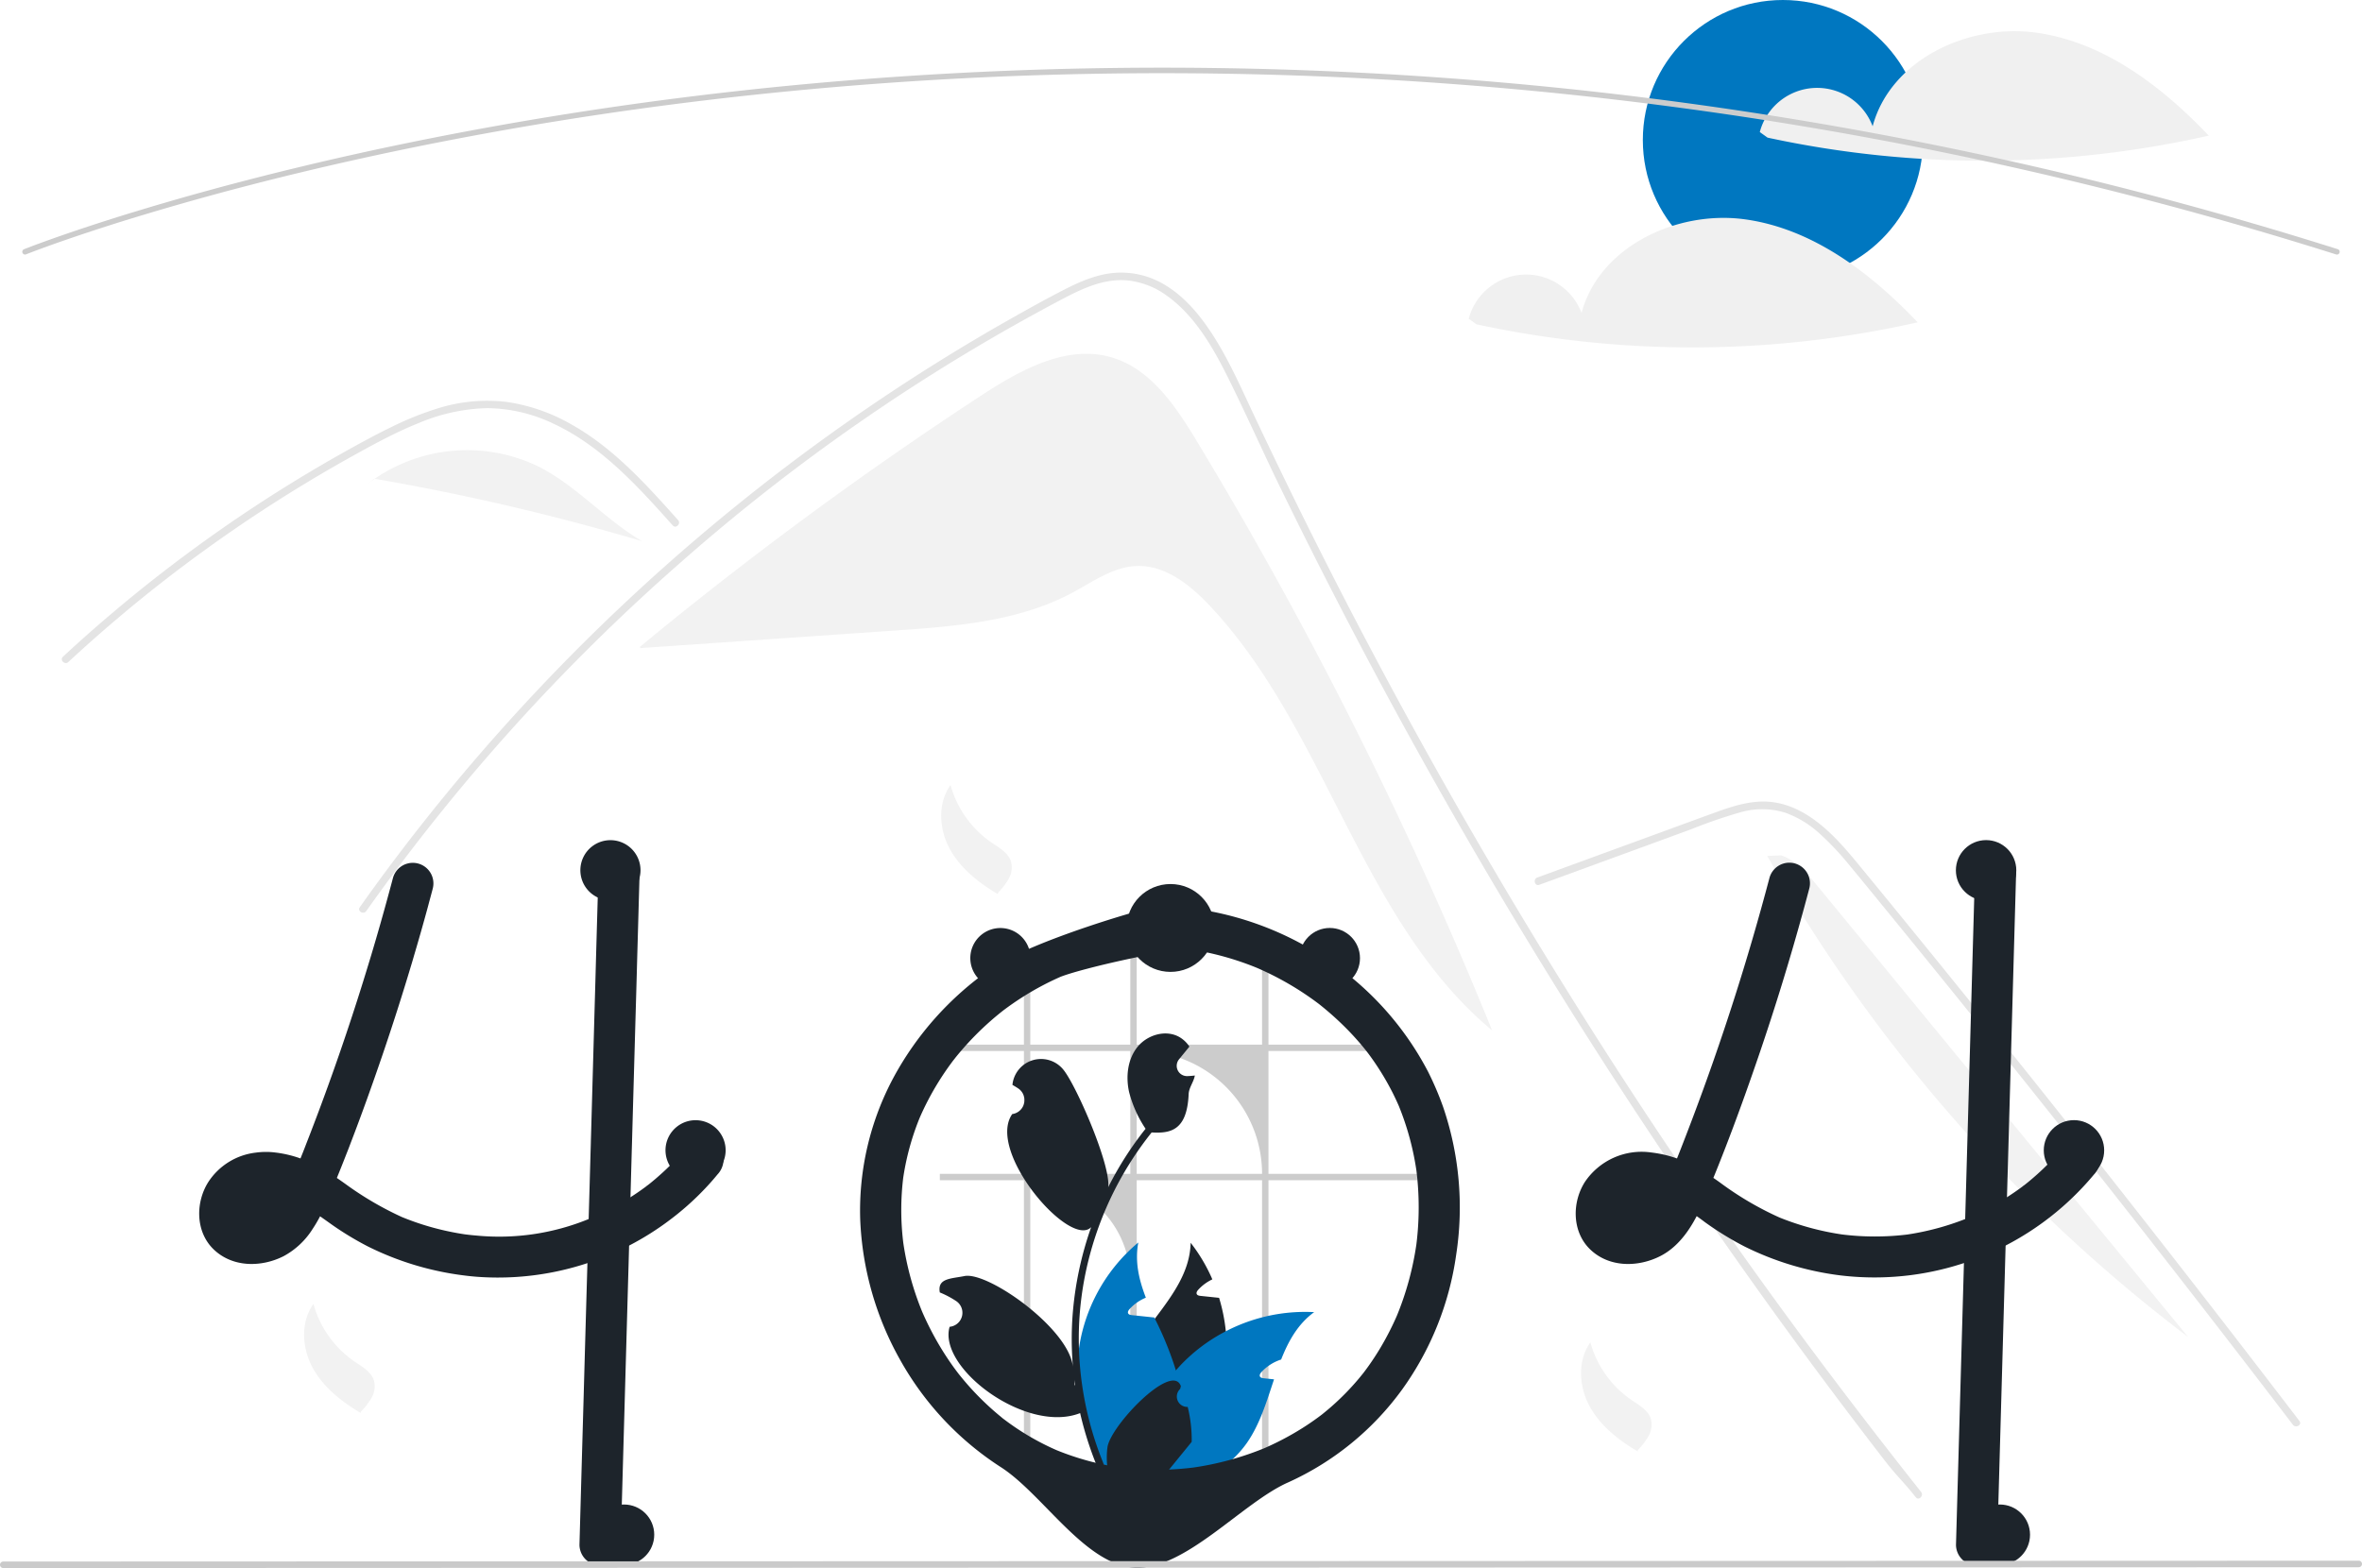 <svg xmlns="http://www.w3.org/2000/svg" xmlns:xlink="http://www.w3.org/1999/xlink" width="500" height="332" viewBox="0 0 500 332">
  <rect x="0" y="0" width="500" height="332" fill="#333333" stroke="none"/>
  <defs>
    <clipPath id="clip-pagenotfount">
      <rect width="500" height="332"/>
    </clipPath>
  </defs>
  <g id="pagenotfount" clip-path="url(#clip-pagenotfount)">
    <rect width="500" height="332" fill="#fff"/>
    <g id="undraw_page_not_found_re_e9o6" transform="translate(-0.005)">
      <path id="Path_1" data-name="Path 1" d="M520.819,311.7c-4.458-7.374-9.741-15.246-18.014-17.654-9.581-2.788-19.423,2.751-27.772,8.216a809.263,809.263,0,0,0-72.02,53.063l.025.286,53.742-3.706c12.943-.893,26.331-1.908,37.769-8.031,4.34-2.323,8.571-5.427,13.49-5.643,6.111-.269,11.439,4,15.626,8.458,24.768,26.374,31.935,66.707,59.722,89.879A881.835,881.835,0,0,0,520.819,311.7Z" transform="translate(-267.521 -218.385)" fill="#f2f2f2"/>
      <path id="Path_2" data-name="Path 2" d="M630.226,523.008c-2.739-3.458-3.858-4.269-6.56-7.759q-33-42.677-62.03-88.238-19.72-30.943-37.484-63.074-8.457-15.276-16.451-30.791-6.2-12.03-12.129-24.2c-1.13-2.318-2.228-4.647-3.32-6.981-2.574-5.489-5.1-11-7.812-16.419-3.091-6.171-6.853-12.64-12.529-16.786a17.094,17.094,0,0,0-8.9-3.427c-4.62-.3-8.883,1.609-12.891,3.693a414.971,414.971,0,0,0-81.6,56.269,424.806,424.806,0,0,0-66.293,73.588c-.586.837-1.972.037-1.38-.8q3.493-4.94,7.125-9.773a427.155,427.155,0,0,1,109.053-101.72q10.608-6.874,21.614-13.1c3.7-2.094,7.413-4.162,11.191-6.1,3.7-1.9,7.637-3.613,11.868-3.677,14.4-.224,21.854,16.083,26.976,27.055q2.414,5.18,4.887,10.328,9.345,19.544,19.408,38.731,6.211,11.846,12.694,23.554,20.175,36.459,42.888,71.441c20.058,30.892,39.957,58.182,62.808,87.071C631.984,522.678,630.86,523.818,630.226,523.008Z" transform="translate(-224.683 -205.99)" fill="#e4e4e4"/>
      <path id="Path_3" data-name="Path 3" d="M321.768,336.794c-.837-.933-1.668-1.865-2.51-2.8-6.64-7.343-13.765-14.6-22.883-18.811a33.2,33.2,0,0,0-13.909-3.224,39.693,39.693,0,0,0-14.441,3.15c-2.174.869-4.3,1.854-6.395,2.9-2.393,1.2-4.743,2.489-7.082,3.784q-6.587,3.645-13,7.61-12.766,7.89-24.732,16.984-6.2,4.716-12.15,9.741-5.531,4.668-10.839,9.587c-.757.7-1.886-.432-1.13-1.13.933-.869,1.876-1.732,2.819-2.585q4-3.613,8.122-7.088,7.522-6.347,15.433-12.2,12.3-9.113,25.451-16.989,6.571-3.933,13.323-7.535c1.359-.725,2.734-1.434,4.125-2.1a65.757,65.757,0,0,1,9.805-3.991,34.882,34.882,0,0,1,14.809-1.455,38.557,38.557,0,0,1,13.664,4.727c8.953,5,15.9,12.742,22.654,20.293C323.58,336.426,322.456,337.561,321.768,336.794Z" transform="translate(-179.357 -225.544)" fill="#e4e4e4"/>
      <path id="Path_4" data-name="Path 4" d="M729.779,474.013l21.453-7.846,10.651-3.9a108.912,108.912,0,0,1,10.516-3.622,16.59,16.59,0,0,1,9.518.121,21.936,21.936,0,0,1,7.424,4.6,60.246,60.246,0,0,1,6.089,6.5c2.319,2.787,4.6,5.6,6.9,8.41q14.208,17.376,28.23,34.9t27.856,35.2q13.868,17.718,27.546,35.585,1.676,2.189,3.348,4.38c.616.807,2.005.011,1.38-.807Q876.911,569.5,862.94,551.6q-14-17.941-28.2-35.73t-28.588-35.423q-3.585-4.393-7.182-8.777c-2.023-2.465-4.023-4.957-6.241-7.251-4.072-4.212-9.16-7.934-15.25-8.035-3.581-.059-7.046,1.077-10.373,2.28-3.587,1.3-7.164,2.619-10.746,3.929l-21.6,7.9-5.4,1.975c-.958.351-.544,1.9.425,1.542Z" transform="translate(-403.93 -286.666)" fill="#e4e4e4"/>
      <path id="Path_5" data-name="Path 5" d="M341.253,331.951a34.634,34.634,0,0,0-34.881,2.495,497.5,497.5,0,0,1,56.6,13.211C355.253,343.132,349.213,336.043,341.253,331.951Z" transform="translate(-227.058 -233.071)" fill="#f2f2f2"/>
      <path id="Path_6" data-name="Path 6" d="M304.676,338.784l-2.1,1.706c.71-.6,1.448-1.157,2.206-1.687Z" transform="translate(-225.469 -237.429)" fill="#f2f2f2"/>
      <path id="Path_7" data-name="Path 7" d="M823.984,482.3c-2.112-2.571-4.4-5.262-7.554-6.306l-2.949.116a334.5,334.5,0,0,0,89.1,101.857Z" transform="translate(-439.381 -294.879)" fill="#f2f2f2"/>
      <path id="Path_8" data-name="Path 8" d="M514.66,450.367a21.788,21.788,0,0,0,8.68,12.183c1.639,1.116,3.579,2.187,4.14,4.089a4.87,4.87,0,0,1-.508,3.575,14.459,14.459,0,0,1-2.245,2.931l-.079.3c-4.068-2.411-7.938-5.46-10.186-9.621s-2.561-9.614.2-13.455" transform="translate(-313.439 -284.147)" fill="#f2f2f2"/>
      <path id="Path_9" data-name="Path 9" d="M747.66,653.367a21.787,21.787,0,0,0,8.679,12.183c1.639,1.116,3.579,2.187,4.14,4.089a4.871,4.871,0,0,1-.508,3.575,14.465,14.465,0,0,1-2.245,2.93l-.079.3c-4.068-2.411-7.938-5.461-10.186-9.621s-2.561-9.614.2-13.455" transform="translate(-410.995 -369.142)" fill="#f2f2f2"/>
      <path id="Path_10" data-name="Path 10" d="M282.66,639.367a21.788,21.788,0,0,0,8.679,12.183c1.639,1.116,3.579,2.187,4.14,4.089a4.87,4.87,0,0,1-.508,3.575,14.466,14.466,0,0,1-2.245,2.931l-.079.3c-4.068-2.411-7.939-5.461-10.186-9.621s-2.561-9.614.2-13.455" transform="translate(-216.302 -363.28)" fill="#f2f2f2"/>
      <circle id="Ellipse_1" data-name="Ellipse 1" cx="29.647" cy="29.647" r="29.647" transform="translate(347.768)" fill="#0077c0"/>
      <path id="Path_11" data-name="Path 11" d="M869.168,176.084c-14.368-1.942-30.771,5.824-34.5,19.836a12.554,12.554,0,0,0-23.888,1.226l1.645,1.178a216.406,216.406,0,0,0,93.392-.422C895.826,187.4,883.535,178.026,869.168,176.084Z" transform="translate(-438.252 -169.183)" fill="#f0f0f0"/>
      <path id="Path_12" data-name="Path 12" d="M763.168,244.084c-14.368-1.942-30.772,5.824-34.5,19.836a12.554,12.554,0,0,0-23.888,1.226l1.645,1.178a216.4,216.4,0,0,0,93.392-.422C789.826,255.4,777.535,246.026,763.168,244.084Z" transform="translate(-393.87 -197.655)" fill="#f0f0f0"/>
      <path id="Path_13" data-name="Path 13" d="M668.035,228.654a.572.572,0,0,1-.175-.027c-153.7-48.608-289.171-42.251-375.747-28.36-11.782,1.89-23.6,4.073-35.113,6.488-2.94.616-5.991,1.276-9.066,1.964-3.673.818-7.3,1.66-10.773,2.5q-2.251.533-4.415,1.075c-2.185.539-4.4,1.1-6.778,1.719-2.655.685-5.353,1.4-8.021,2.134l-.03.009h0c-3.013.823-6.01,1.669-8.907,2.514-1.568.453-3.083.9-4.534,1.341-.162.045-.306.088-.451.132l-.312.095c-.181.055-.359.109-.537.16l-.011,0h0l-.472.146c-.563.17-1.112.337-1.651.5-14.268,4.4-22.112,7.527-22.189,7.558a.581.581,0,1,1-.433-1.079c.078-.031,7.96-3.176,22.28-7.59.542-.166,1.092-.333,1.656-.5l.438-.136.045-.015c.177-.051.355-.1.534-.159l.312-.095c.156-.047.309-.094.466-.137,1.441-.438,2.96-.886,4.533-1.341,2.9-.846,5.9-1.692,8.914-2.516l.028-.008h0c2.677-.734,5.384-1.455,8.048-2.142,2.38-.618,4.6-1.181,6.789-1.722q2.173-.541,4.423-1.077c3.479-.844,7.111-1.687,10.791-2.507,3.081-.688,6.136-1.35,9.081-1.966,11.535-2.419,23.367-4.606,35.167-6.5,86.7-13.912,222.361-20.278,376.281,28.4a.581.581,0,0,1-.175,1.135Z" transform="translate(-173.332 -174.75)" fill="#ccc"/>
      <path id="Path_14" data-name="Path 14" d="M353.186,540.081a3.912,3.912,0,0,0-.988-1.552,3.742,3.742,0,0,0-.535-.413,4.468,4.468,0,0,0-5.226,0,3.381,3.381,0,0,0-.4.413q-.645.793-1.325,1.552c-.744.849-1.506,1.668-2.3,2.465-.227.221-.453.448-.686.668-.134.134-.267.262-.4.389-.512.488-1.035.959-1.564,1.424-.279.25-.558.494-.843.732-.424.355-.849.709-1.279,1.052-.041.029-.081.058-.122.093-.012.006-.017.018-.029.023s-.012,0-.017.012a.1.1,0,0,0-.041.029c-.128.087-.215.145-.279.2.023-.012.047-.029.07-.041-.1.081-.215.163-.32.244-1.017.75-2.058,1.471-3.122,2.145a57.667,57.667,0,0,1-8.266,4.389c-.192.076-.39.157-.587.232a49.975,49.975,0,0,1-23.746,3.5q-1.238-.1-2.476-.262c-.953-.14-1.9-.308-2.843-.5a56.93,56.93,0,0,1-10.475-3.162,68.971,68.971,0,0,1-12.01-7.045c-.581-.413-1.168-.826-1.756-1.227.668-1.639,1.325-3.279,1.965-4.93.32-.8.628-1.593.93-2.4,2.378-6.179,4.61-12.417,6.749-18.677q3.244-9.513,6.121-19.137.3-.977.575-1.953,1.509-5.083,2.895-10.19c.087-.331.18-.657.262-.988q.4-1.465.785-2.93a4.36,4.36,0,1,0-8.406-2.319c-.25.942-.5,1.878-.756,2.819q-1.84,6.827-3.871,13.608l-.593,1.953q-4.482,14.771-9.842,29.246-.645,1.753-1.308,3.494c-.215.57-.43,1.139-.651,1.709-.424,1.122-.86,2.244-1.3,3.366-.25.657-.506,1.314-.762,1.965-.169.413-.331.825-.494,1.232a24.3,24.3,0,0,0-5.121-1.232l-.279-.035a15.92,15.92,0,0,0-4.075.035,13.9,13.9,0,0,0-10.022,6.2c-2.773,4.366-2.738,10.609,1.151,14.318,4.005,3.819,10.068,3.79,14.783,1.4a16.481,16.481,0,0,0,6.115-5.732,29.4,29.4,0,0,0,1.593-2.7c.122.081.244.163.366.25.465.326.93.657,1.389.982a64.958,64.958,0,0,0,8.435,5.179,62.99,62.99,0,0,0,20.125,6.086c.157.017.308.041.465.058.773.1,1.552.174,2.331.238a60.329,60.329,0,0,0,32.309-6.6q1.264-.654,2.505-1.372,1.927-1.116,3.767-2.372c.668-.453,1.32-.913,1.965-1.4a58.729,58.729,0,0,0,7.854-6.947q1.369-1.439,2.622-2.971a4.686,4.686,0,0,0,1.279-3.081A4.4,4.4,0,0,0,353.186,540.081Zm-96.259,13.847c.122-.087.244-.18.36-.273C257.253,553.742,257.085,553.84,256.928,553.928Zm1.866-1.878c-.134.151-.256.3-.389.453a13.588,13.588,0,0,1-1.308,1.279c-.064.058-.134.116-.2.169l0,0a.006.006,0,0,0,0,0,2.214,2.214,0,0,0-.244.128q-.375.227-.767.418a9.893,9.893,0,0,1-1.575.436,9.78,9.78,0,0,1-1.238.012h-.012a8.622,8.622,0,0,1-.843-.233c-.139-.07-.273-.151-.407-.233-.052-.047-.1-.093-.128-.122a1.421,1.421,0,0,1-.157-.169.006.006,0,0,0,0,0l0,0c-.064-.116-.134-.233-.2-.349a.018.018,0,0,1-.006-.012c-.047-.145-.087-.3-.122-.448a7.268,7.268,0,0,1,.006-.8,7.822,7.822,0,0,1,.314-1.093,6.435,6.435,0,0,1,.4-.732c.012-.023.07-.116.134-.221.006-.006.006-.006.006-.012.087-.1.174-.2.267-.3.157-.174.326-.326.494-.482a10.483,10.483,0,0,1,1.017-.587,11.334,11.334,0,0,1,1.7-.459,14.524,14.524,0,0,1,2.564.023,17.633,17.633,0,0,1,2.383.587,21.47,21.47,0,0,1-1.61,2.639C258.84,551.986,258.817,552.021,258.794,552.05Zm-6.464-1.912a1.268,1.268,0,0,1-.18.227.82.82,0,0,1,.18-.227Z" transform="translate(-200.307 -296.025)" fill="#1d242b"/>
      <path id="Path_15" data-name="Path 15" d="M393.694,479l-.157,5.476q-.166,6.078-.343,12.161-.183,6.845-.384,13.684-.1,3.531-.2,7.063-.27,9.513-.535,19.02c-.017.657-.041,1.308-.058,1.965q-.131,4.717-.262,9.435-.148,5.118-.291,10.237-.1,3.837-.215,7.679l-1.57,55.683a4.446,4.446,0,0,1-4.36,4.36,4.4,4.4,0,0,1-4.36-4.36q.436-15.66.884-31.321.392-14.161.8-28.321.131-4.665.262-9.336.2-7.028.4-14.056c.017-.657.041-1.308.058-1.965.012-.576.029-1.145.047-1.721q.384-13.646.767-27.3.157-5.371.3-10.748.174-6.13.349-12.254c.052-1.8.1-3.587.151-5.383a4.446,4.446,0,0,1,4.36-4.36A4.4,4.4,0,0,1,393.694,479Z" transform="translate(-258.289 -294.309)" fill="#1d242b"/>
      <path id="Path_16" data-name="Path 16" d="M784.752,481.922a519.257,519.257,0,0,1-16.37,51.121c-1.748,4.619-3.536,9.229-5.448,13.784l.439-1.042a31.73,31.73,0,0,1-3.249,6.169q-.133.187-.271.37.678-.866.257-.342c-.148.175-.293.35-.446.52a13.738,13.738,0,0,1-1.307,1.281q-.175.15-.356.293l.545-.424c-.063.149-.507.347-.646.432a10.62,10.62,0,0,1-1.4.708l1.042-.44a11.09,11.09,0,0,1-2.46.675l1.159-.156a9.892,9.892,0,0,1-2.5.027l1.159.156a8.139,8.139,0,0,1-1.979-.533l1.041.44a6.986,6.986,0,0,1-.976-.521c-.158-.1-.643-.47-.009.014.659.5.085.043-.051-.091-.113-.111-.215-.232-.325-.346-.513-.526.579.9.231.29a10.563,10.563,0,0,1-.51-.951l.439,1.041a6.929,6.929,0,0,1-.423-1.541l.156,1.159a7.934,7.934,0,0,1,0-1.979l-.156,1.159a9.286,9.286,0,0,1,.578-2.139l-.44,1.041a9.73,9.73,0,0,1,.685-1.336,3.921,3.921,0,0,1,.423-.623c.029.009-.737.879-.331.44.106-.115.206-.236.313-.35.172-.183.357-.349.538-.522.607-.578-.85.562-.149.1a11.076,11.076,0,0,1,1.6-.872l-1.041.44a11.807,11.807,0,0,1,2.9-.779l-1.159.156a14.891,14.891,0,0,1,3.756.044l-1.159-.156a19.3,19.3,0,0,1,4.588,1.29l-1.041-.44a48.5,48.5,0,0,1,8.678,5.3,65.077,65.077,0,0,0,8.433,5.177,63.008,63.008,0,0,0,20.126,6.088A60.417,60.417,0,0,0,853.459,544.7a4.7,4.7,0,0,0,1.277-3.083,4.437,4.437,0,0,0-1.277-3.083c-1.6-1.468-4.621-1.883-6.166,0a55.588,55.588,0,0,1-4.712,5.073q-1.173,1.113-2.408,2.156-.705.6-1.43,1.169c-.229.181-.941.661.153-.115-.251.178-.491.372-.739.555a57.7,57.7,0,0,1-11.819,6.723l1.042-.44a56.291,56.291,0,0,1-14.051,3.85l1.159-.156a56.764,56.764,0,0,1-14.971-.022l1.159.156a58.017,58.017,0,0,1-14.45-3.936l1.041.44a67.444,67.444,0,0,1-12.635-7.319,50.525,50.525,0,0,0-6.46-4.066,24.894,24.894,0,0,0-8.393-2.551,14.471,14.471,0,0,0-14.094,6.232c-2.776,4.363-2.74,10.605,1.147,14.315,4,3.821,10.067,3.788,14.786,1.4,4.544-2.3,7.274-7.083,9.193-11.592,4.32-10.147,8.144-20.528,11.707-30.962q5.288-15.484,9.591-31.282.533-1.957,1.05-3.917a4.361,4.361,0,1,0-8.408-2.318Z" transform="translate(-410.181 -296.026)" fill="#1d242b"/>
      <path id="Path_17" data-name="Path 17" d="M886.234,479l-1.569,55.685-1.561,55.4-.883,31.323a4.4,4.4,0,0,0,4.36,4.36,4.447,4.447,0,0,0,4.36-4.36l1.569-55.685,1.561-55.4L894.953,479a4.4,4.4,0,0,0-4.36-4.36A4.447,4.447,0,0,0,886.234,479Z" transform="translate(-468.162 -294.309)" fill="#1d242b"/>
      <path id="Path_18" data-name="Path 18" d="M580.4,619.431h1.354V557.788h31.581v-1.35H581.752v-26.01h24.389q-.536-.682-1.1-1.347H581.752V511.9c-.448-.191-.9-.375-1.354-.548v17.728H553.861V507.07c-.455.021-.9.052-1.354.09v21.921H531.335V512.659c-.455.2-.9.413-1.347.635v15.787h-17.8v1.347h17.8v26.01h-17.8v1.35h17.8v61.643h1.347V557.788a21.168,21.168,0,0,1,21.171,21.175v40.467h1.354V557.788H580.4Zm-49.063-62.993v-26.01h21.171v26.01Zm22.525,0v-26.01h.531A26.008,26.008,0,0,1,580.4,556.437Z" transform="translate(-313.233 -307.889)" opacity="0.2"/>
      <path id="Path_19" data-name="Path 19" d="M598.9,647.016a36.655,36.655,0,0,1-11.655,19.59c-.43.372-.86.732-1.308,1.087q-1.631.148-3.238.3c-.889.081-1.767.168-2.639.25l-.157.017-.11-.953-.442-3.86a21.87,21.87,0,0,1-1.918-18.858c1.535-4.139,4.313-7.8,7.045-11.423,3.773-5.011,7.441-9.964,7.574-16.073a35.2,35.2,0,0,1,4.592,7.749,9.552,9.552,0,0,0-2.976,2.191c-.238.262-.477.628-.314.942.14.267.488.331.791.366l2.186.227c.581.064,1.163.122,1.744.186a37.2,37.2,0,0,1,1.424,7.08A35.567,35.567,0,0,1,598.9,647.016Z" transform="translate(-340.005 -353.956)" fill="#1d242b"/>
      <path id="Path_20" data-name="Path 20" d="M621.029,642.32c-3.43,2.494-5.435,6.081-6.993,10.033a9.666,9.666,0,0,0-4.168,2.662c-.238.262-.477.628-.314.942.14.267.488.331.791.366l2.186.227c-1.558,4.674-2.988,9.51-5.743,13.457a21.5,21.5,0,0,1-6.993,6.342,22.361,22.361,0,0,1-2.337,1.157q-4.43.34-8.691.727-1.631.148-3.238.3c-.889.081-1.767.169-2.639.25q-.009-.48,0-.959a36.8,36.8,0,0,1,8.865-23.171c.262-.3.529-.6.8-.9a35.92,35.92,0,0,1,9.772-7.383A36.423,36.423,0,0,1,621.029,642.32Z" transform="translate(-342.832 -364.496)" fill="#0077c0"/>
      <path id="Path_21" data-name="Path 21" d="M577.866,664.967l-.668,1.976-.337,1.006c-.889.081-1.767.169-2.639.25l-.157.017-2.883.3c-.25-.291-.5-.587-.744-.889a36.059,36.059,0,0,1,4.691-50.638c-.767,4.017.128,7.865,1.6,11.684-.157.064-.308.128-.453.2a9.552,9.552,0,0,0-2.976,2.192c-.238.262-.477.628-.314.942.14.267.488.331.791.366l2.186.227c.581.064,1.163.122,1.744.186l.82.087c.041.087.076.169.116.256a70.617,70.617,0,0,1,4.447,10.946,25.377,25.377,0,0,1,.593,2.854A21.859,21.859,0,0,1,577.866,664.967Z" transform="translate(-334.163 -353.91)" fill="#0077c0"/>
      <path id="Path_22" data-name="Path 22" d="M603.282,529.333a64.4,64.4,0,0,0-21.876-24.01,66.407,66.407,0,0,0-30.555-10.684q-2.145-.195-4.3-.228c-1.7-.025-27.243,7.343-35.8,13.36a66.441,66.441,0,0,0-20.539,22.977,59.584,59.584,0,0,0-7.049,30.015,66.017,66.017,0,0,0,8.547,29.923,64.222,64.222,0,0,0,21.185,22.523c8.916,5.689,17.873,20.773,28.4,21.305,10.606.536,22.7-13.693,32.376-18.013a60.7,60.7,0,0,0,24.255-19.767,64.089,64.089,0,0,0,11.393-28.454,65.821,65.821,0,0,0-2.791-31.4,65.015,65.015,0,0,0-3.244-7.547,4.39,4.39,0,0,0-5.965-1.564,4.464,4.464,0,0,0-1.564,5.965q.911,1.795,1.695,3.649l-.44-1.041a58.794,58.794,0,0,1,4,14.846l-.156-1.159a63.5,63.5,0,0,1-.038,16.673l.156-1.159a63.79,63.79,0,0,1-4.392,16.087l.44-1.041a60.575,60.575,0,0,1-3.878,7.614q-1.118,1.852-2.372,3.617c-.367.516-.746,1.024-1.127,1.53-.5.66.678-.862.164-.215l-.263.331q-.4.495-.8.981a54.422,54.422,0,0,1-5.916,6.036q-.794.693-1.615,1.355c-.273.22-.542.449-.826.654.011-.008.918-.7.381-.3-.169.126-.336.254-.505.379q-1.692,1.253-3.473,2.379a60.158,60.158,0,0,1-8.578,4.484l1.042-.44a63.49,63.49,0,0,1-16.042,4.39l1.159-.156a62.869,62.869,0,0,1-16.619.029l1.159.156a58.032,58.032,0,0,1-14.588-3.944l1.041.44a54.441,54.441,0,0,1-7.8-4.064q-1.845-1.163-3.594-2.469c-.166-.124-.331-.25-.5-.375-.532-.4.382.3.39.3a11.116,11.116,0,0,1-.892-.712q-.845-.688-1.663-1.408a59.287,59.287,0,0,1-6.1-6.226q-.705-.833-1.38-1.692c-.195-.248-.55-.75.235.307-.1-.139-.211-.276-.315-.414q-.376-.5-.742-1-1.281-1.772-2.434-3.631a63.525,63.525,0,0,1-4.537-8.782l.44,1.041a61.961,61.961,0,0,1-4.267-15.6l.156,1.159a56.891,56.891,0,0,1-.028-14.9l-.156,1.159A55.034,55.034,0,0,1,496,538.671l-.44,1.042a59.045,59.045,0,0,1,4.183-8.055q1.2-1.932,2.545-3.77.305-.418.618-.83c.188-.249.706-.868-.177.226.087-.107.17-.218.255-.326q.738-.934,1.511-1.84a62.438,62.438,0,0,1,6.326-6.407q.857-.751,1.741-1.47.4-.327.809-.647c.109-.085.218-.169.326-.255-1.161.924-.323.251-.059.054q1.822-1.365,3.741-2.593a60.24,60.24,0,0,1,8.944-4.713l-1.042.44c4.511-1.894,24.5-6.365,28.132-5.877l-1.159-.156a61.753,61.753,0,0,1,15.533,4.291l-1.042-.439a64.106,64.106,0,0,1,7.325,3.679q1.769,1.037,3.469,2.187.8.544,1.592,1.113.394.284.783.575l.431.324c.6.453-.832-.656-.2-.155a64.445,64.445,0,0,1,6.027,5.379q1.4,1.421,2.7,2.933.667.776,1.306,1.574c.212.265.933,1.221.049.049.216.286.434.571.648.86a56.954,56.954,0,0,1,4.878,7.87,4.391,4.391,0,0,0,5.965,1.564A4.463,4.463,0,0,0,603.282,529.333Z" transform="translate(-301.066 -302.588)" fill="#1d242b"/>
      <path id="Path_23" data-name="Path 23" d="M564.589,619.934A2.2,2.2,0,0,1,563,616.125l.151-.6-.06-.144c-2.023-4.824-14.931,8.623-15.489,13.156a17.456,17.456,0,0,0,.306,6,69.987,69.987,0,0,1-6.366-29.067,67.577,67.577,0,0,1,.419-7.536q.347-3.077.963-6.11a70.793,70.793,0,0,1,14.039-30.005c4,.223,7.5-.386,7.836-8.13.06-1.378,1.082-2.57,1.307-3.927-.381.05-.769.081-1.151.106l-.363.019-.045,0a2.177,2.177,0,0,1-1.788-3.547l.495-.608c.25-.313.507-.619.757-.932a1.133,1.133,0,0,0,.081-.094c.288-.357.575-.707.863-1.063a6.3,6.3,0,0,0-2.064-1.995c-2.883-1.688-6.86-.519-8.943,2.089s-2.483,6.266-1.757,9.524a25.225,25.225,0,0,0,3.49,7.78c-.156.2-.319.394-.475.594a71.252,71.252,0,0,0-7.437,11.782c.591-4.615-6.634-21.28-9.427-24.81a6.08,6.08,0,0,0-10.829,2.985l-.017.156q.623.351,1.219.745a2.98,2.98,0,0,1-1.2,5.424l-.061.009c-5.555,7.931,12.252,28.574,16.71,23.939a72.724,72.724,0,0,0-3.915,18.423,68.963,68.963,0,0,0,.05,11.138l-.019-.131c-.99-8.07-17.98-20.068-22.942-19.069-2.858.576-5.673.445-5.239,3.328l.021.138a20.008,20.008,0,0,1,2.245,1.082q.623.351,1.219.745a2.98,2.98,0,0,1-1.2,5.424l-.061.009-.125.019c-2.528,8.7,16.223,22.741,27.622,18.273h.006a72.719,72.719,0,0,0,4.884,14.258h17.448c.063-.194.119-.394.175-.588a19.817,19.817,0,0,1-4.828-.288c1.294-1.588,2.589-3.189,3.883-4.778a1.083,1.083,0,0,0,.081-.094c.656-.813,1.319-1.62,1.976-2.433h0a29.038,29.038,0,0,0-.851-7.4Zm-19.98-39.3.009-.012-.009.025Zm-3.865,34.839-.15-.338c.006-.244.006-.488,0-.738,0-.069-.012-.138-.012-.206.056.432.106.863.169,1.295Z" transform="translate(-313.174 -322.039)" fill="#1d242b"/>
      <circle id="Ellipse_2" data-name="Ellipse 2" cx="6.394" cy="6.394" r="6.394" transform="translate(48.976 248.799)" fill="#1d242b"/>
      <circle id="Ellipse_3" data-name="Ellipse 3" cx="6.394" cy="6.394" r="6.394" transform="translate(125.709 318.556)" fill="#1d242b"/>
      <circle id="Ellipse_4" data-name="Ellipse 4" cx="6.394" cy="6.394" r="6.394" transform="translate(416.944 318.556)" fill="#1d242b"/>
      <circle id="Ellipse_5" data-name="Ellipse 5" cx="6.394" cy="6.394" r="6.394" transform="translate(432.639 237.173)" fill="#1d242b"/>
      <circle id="Ellipse_6" data-name="Ellipse 6" cx="6.394" cy="6.394" r="6.394" transform="translate(414.037 177.88)" fill="#1d242b"/>
      <path id="Path_24" data-name="Path 24" d="M425.014,578.83a6.365,6.365,0,1,1-.122-1.256,6.365,6.365,0,0,1,.122,1.256Z" transform="translate(-271.403 -335.263)" fill="#1d242b"/>
      <circle id="Ellipse_7" data-name="Ellipse 7" cx="6.394" cy="6.394" r="6.394" transform="translate(275.105 196.482)" fill="#1d242b"/>
      <path id="Path_25" data-name="Path 25" d="M536.014,508.831a6.365,6.365,0,1,1-.122-1.256A6.365,6.365,0,0,1,536.014,508.831Z" transform="translate(-317.878 -305.954)" fill="#1d242b"/>
      <path id="Path_26" data-name="Path 26" d="M394.014,476.83a6.365,6.365,0,1,1-.122-1.256A6.365,6.365,0,0,1,394.014,476.83Z" transform="translate(-258.423 -292.556)" fill="#1d242b"/>
      <circle id="Ellipse_8" data-name="Ellipse 8" cx="6.394" cy="6.394" r="6.394" transform="translate(341.955 251.124)" fill="#1d242b"/>
      <circle id="Ellipse_9" data-name="Ellipse 9" cx="9.301" cy="9.301" r="9.301" transform="translate(238.483 187.181)" fill="#1d242b"/>
      <path id="Path_27" data-name="Path 27" d="M669.247,734.27l-498.616.179a.692.692,0,0,1,0-1.384l498.616-.179a.692.692,0,0,1,0,1.384Z" transform="translate(-169.934 -402.436)" fill="#cacaca"/>
    </g>
  </g>
</svg>
